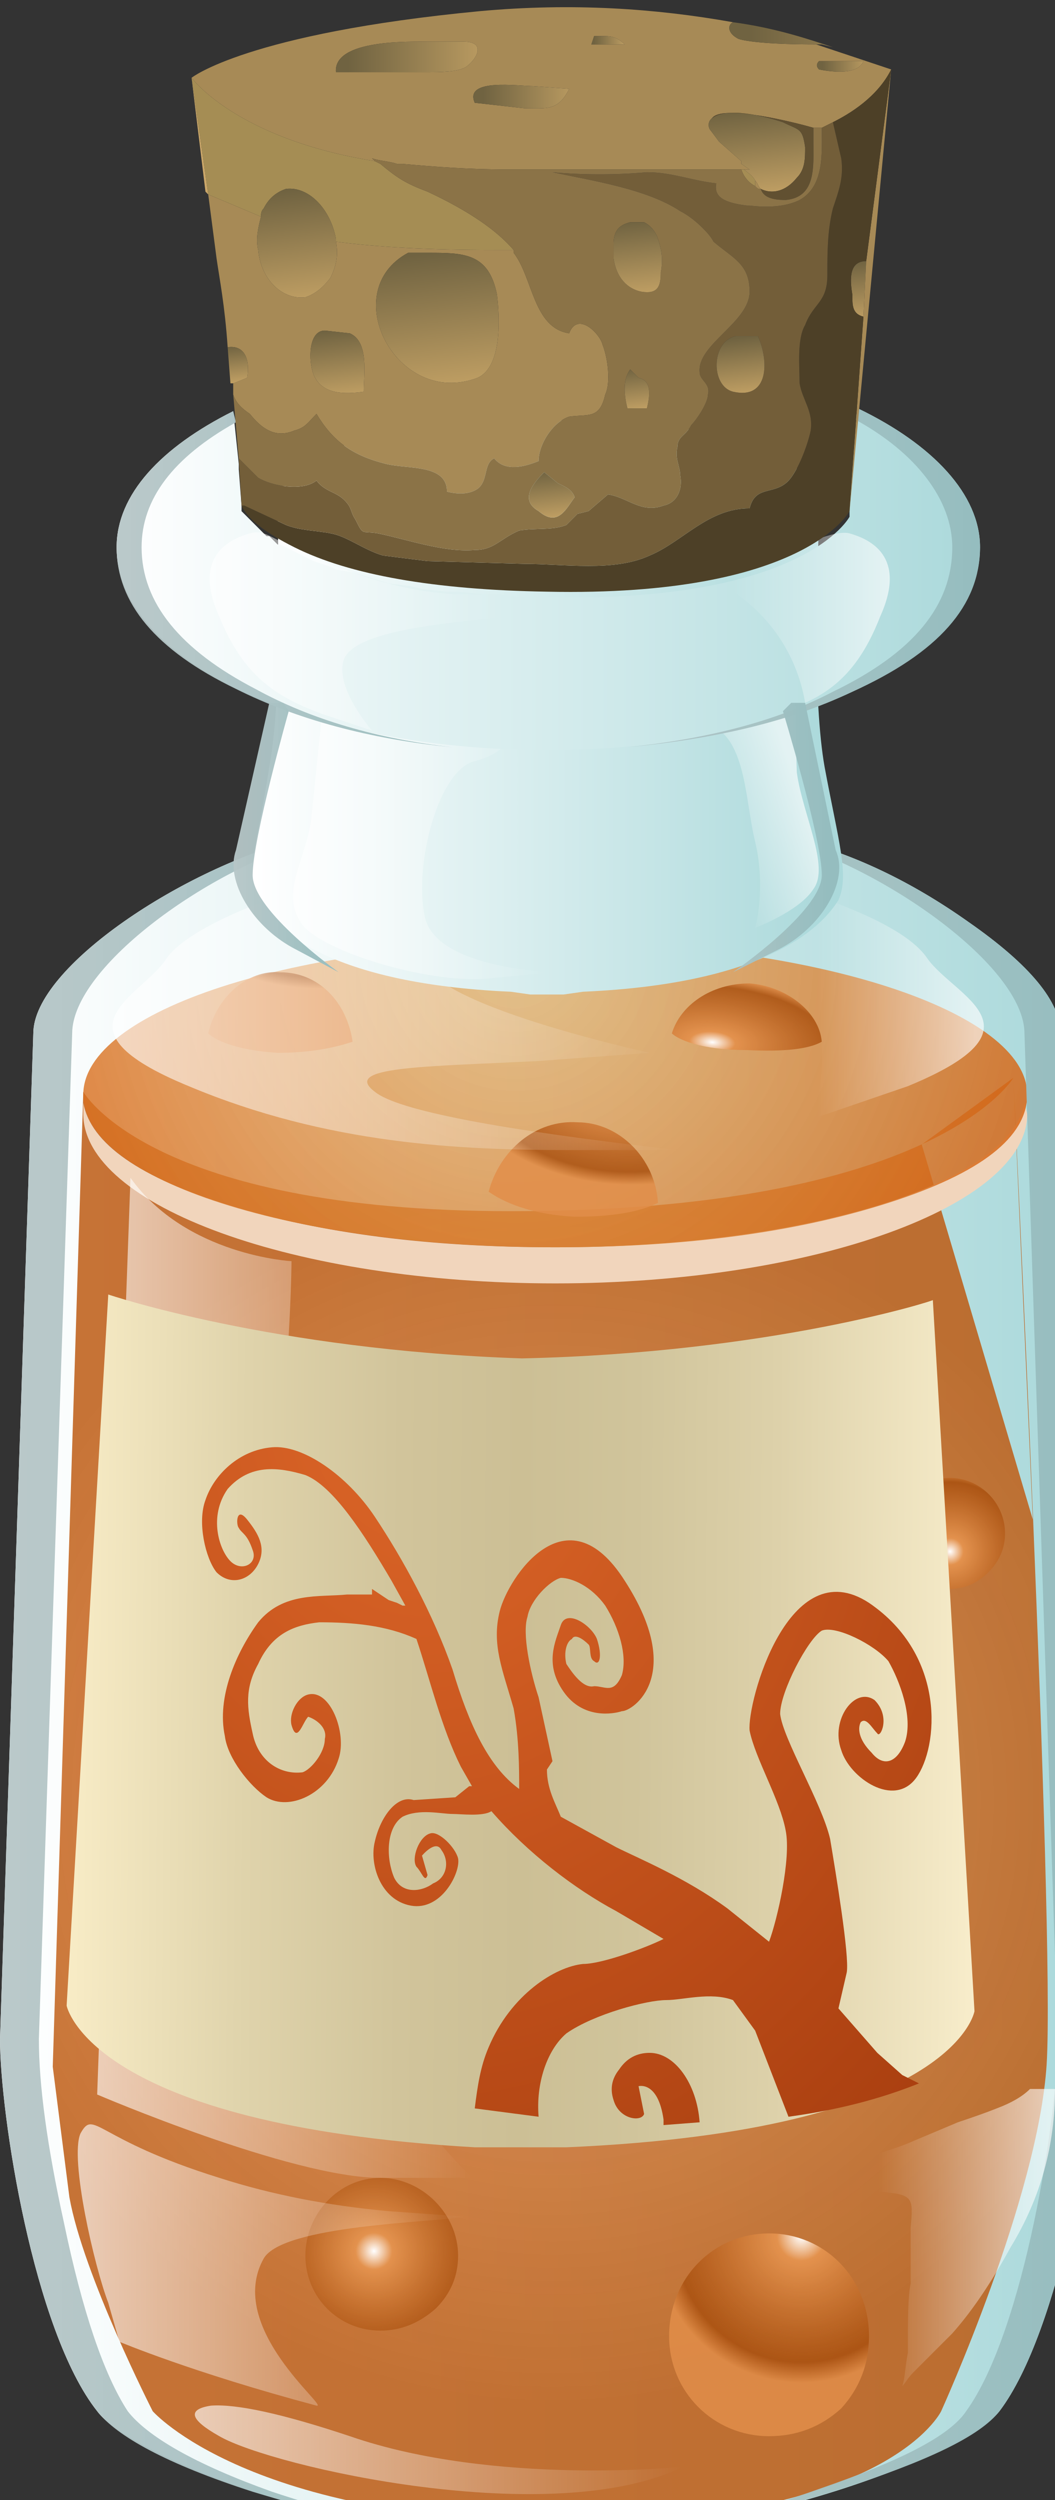 <?xml version="1.0" encoding="utf-8"?>
<!-- Generator: flash2svg, http://dissentgraphics.com/tools/flash2svg -->
<svg xmlns:xlink="http://www.w3.org/1999/xlink" id="essence_of_gandlevery" image-rendering="auto" baseProfile="basic" version="1.1" x="0px" y="0px" width="19" height="45" xmlns="http://www.w3.org/2000/svg" viewBox="0 0 19 45">
  <rect x="0" y="0" width="19" height="45" fill="#333333" stroke="none"/>
  <defs>
    <linearGradient gradientUnits="userSpaceOnUse" color-interpolation="sRGB" x1="-238.499" y1="958.75" x2="-219.299" y2="958.75" id="linearGradient">
      <stop stop-color="#FFF" stop-opacity="1" offset="0"/>
      <stop stop-color="#ABD9DB" stop-opacity="1" offset="1"/>
    </linearGradient>
    <radialGradient gradientUnits="userSpaceOnUse" color-interpolation="sRGB" r="11.047" cx="-228.699" cy="960.9" fx="-228.699" fy="960.9" gradientTransform="matrix(1 0 0 -1 0 1921.8)" id="radialGradient">
      <stop stop-color="#DD6917" stop-opacity="0.667" offset="0"/>
      <stop stop-color="#BD5A12" stop-opacity="0.847" offset="0.988"/>
    </radialGradient>
    <radialGradient gradientUnits="userSpaceOnUse" color-interpolation="sRGB" r="9.794" cx="-230.249" cy="945.45" fx="-230.249" fy="945.45" gradientTransform="matrix(0.871 0.493 0.493 -0.871 -495.849 1882.5)" id="radialGradient1">
      <stop stop-color="#E8AB5B" stop-opacity="0.667" offset="0"/>
      <stop stop-color="#D66616" stop-opacity="0.847" offset="0.988"/>
    </radialGradient>
    <radialGradient gradientUnits="userSpaceOnUse" color-interpolation="sRGB" r="1.995" cx="-231.749" cy="968.6" fx="-231.749" fy="968.6" gradientTransform="matrix(0.497 0.87 0.87 -0.497 -958.799 1651.4)" id="radialGradient2">
      <stop stop-color="#FFF" stop-opacity="1" offset="0"/>
      <stop stop-color="#E3924E" stop-opacity="1" offset="0.165"/>
      <stop stop-color="#A9500F" stop-opacity="0.847" offset="0.859"/>
      <stop stop-color="#E28E49" stop-opacity="0.847" offset="1"/>
    </radialGradient>
    <radialGradient gradientUnits="userSpaceOnUse" color-interpolation="sRGB" r="2.621" cx="-224.749" cy="969.85" fx="-224.749" fy="969.85" gradientTransform="matrix(0.498 0.872 0.872 -0.498 -958.649 1648.45)" id="radialGradient3">
      <stop stop-color="#FFF" stop-opacity="1" offset="0"/>
      <stop stop-color="#E3924E" stop-opacity="1" offset="0.165"/>
      <stop stop-color="#A9500F" stop-opacity="0.847" offset="0.859"/>
      <stop stop-color="#E28E49" stop-opacity="0.847" offset="1"/>
    </radialGradient>
    <radialGradient gradientUnits="userSpaceOnUse" color-interpolation="sRGB" r="1.451" cx="-221.499" cy="955.7" fx="-221.499" fy="955.7" gradientTransform="matrix(0.496 0.872 0.872 -0.496 -944.799 1622.5)" id="radialGradient4">
      <stop stop-color="#FFF" stop-opacity="1" offset="0"/>
      <stop stop-color="#E3924E" stop-opacity="1" offset="0.165"/>
      <stop stop-color="#A9500F" stop-opacity="0.847" offset="0.859"/>
      <stop stop-color="#E28E49" stop-opacity="0.847" offset="1"/>
    </radialGradient>
    <radialGradient gradientUnits="userSpaceOnUse" color-interpolation="sRGB" r="1.414" cx="-233.499" cy="946.05" fx="-233.499" fy="946.05" gradientTransform="matrix(-0.07 1 1.693 0.132 -1851.499 1055)" id="radialGradient5">
      <stop stop-color="#FFF" stop-opacity="1" offset="0"/>
      <stop stop-color="#E3924E" stop-opacity="1" offset="0.165"/>
      <stop stop-color="#A9500F" stop-opacity="0.847" offset="0.859"/>
      <stop stop-color="#E28E49" stop-opacity="0.847" offset="1"/>
    </radialGradient>
    <radialGradient gradientUnits="userSpaceOnUse" color-interpolation="sRGB" r="1.649" cx="-228.149" cy="948.75" fx="-228.149" fy="948.75" gradientTransform="matrix(-0.068 1 1.684 0.135 -1841.449 1048.45)" id="radialGradient6">
      <stop stop-color="#FFF" stop-opacity="1" offset="0"/>
      <stop stop-color="#E3924E" stop-opacity="1" offset="0.165"/>
      <stop stop-color="#A9500F" stop-opacity="0.847" offset="0.859"/>
      <stop stop-color="#E28E49" stop-opacity="0.847" offset="1"/>
    </radialGradient>
    <radialGradient gradientUnits="userSpaceOnUse" color-interpolation="sRGB" r="1.166" cx="-225.099" cy="946.25" fx="-225.099" fy="946.25" gradientTransform="matrix(-0.074 1 2.138 0.149 -2265.149 1030.35)" id="radialGradient7">
      <stop stop-color="#FFF" stop-opacity="1" offset="0"/>
      <stop stop-color="#E3924E" stop-opacity="1" offset="0.165"/>
      <stop stop-color="#A9500F" stop-opacity="0.847" offset="0.859"/>
      <stop stop-color="#E28E49" stop-opacity="0.847" offset="1"/>
    </radialGradient>
    <linearGradient gradientUnits="userSpaceOnUse" color-interpolation="sRGB" x1="-236.874" y1="958.7" x2="-230.124" y2="958.7" id="linearGradient1">
      <stop stop-color="#FFF" stop-opacity="0.639" offset="0"/>
      <stop stop-color="#FFF" stop-opacity="0" offset="1"/>
    </linearGradient>
    <linearGradient gradientUnits="userSpaceOnUse" color-interpolation="sRGB" x1="-238.612" y1="958.75" x2="-228.886" y2="958.75" id="linearGradient2">
      <stop stop-color="#B7C6C7" stop-opacity="0.949" offset="0"/>
      <stop stop-color="#95BDBF" stop-opacity="1" offset="1"/>
    </linearGradient>
    <linearGradient gradientUnits="userSpaceOnUse" color-interpolation="sRGB" x1="-228.724" y1="958.75" x2="-218.874" y2="958.75" id="linearGradient3">
      <stop stop-color="#B7C6C7" stop-opacity="0.949" offset="0"/>
      <stop stop-color="#95BDBF" stop-opacity="1" offset="1"/>
    </linearGradient>
    <linearGradient gradientUnits="userSpaceOnUse" color-interpolation="sRGB" x1="-236.574" y1="946.85" x2="-226.424" y2="946.85" id="linearGradient4">
      <stop stop-color="#FFF" stop-opacity="0.639" offset="0"/>
      <stop stop-color="#FFF" stop-opacity="0" offset="1"/>
    </linearGradient>
    <linearGradient gradientUnits="userSpaceOnUse" color-interpolation="sRGB" x1="-235.074" y1="972.6" x2="-226.324" y2="972.6" id="linearGradient5">
      <stop stop-color="#FFF" stop-opacity="0.639" offset="0"/>
      <stop stop-color="#FFF" stop-opacity="0" offset="1"/>
    </linearGradient>
    <linearGradient gradientUnits="userSpaceOnUse" color-interpolation="sRGB" x1="-221.024" y1="946.55" x2="-223.874" y2="946.55" id="linearGradient6">
      <stop stop-color="#FFF" stop-opacity="0.639" offset="0"/>
      <stop stop-color="#FFF" stop-opacity="0" offset="1"/>
    </linearGradient>
    <linearGradient gradientUnits="userSpaceOnUse" color-interpolation="sRGB" x1="-237.199" y1="969.25" x2="-230.199" y2="969.25" id="linearGradient7">
      <stop stop-color="#FFF" stop-opacity="0.639" offset="0"/>
      <stop stop-color="#FFF" stop-opacity="0" offset="1"/>
    </linearGradient>
    <linearGradient gradientUnits="userSpaceOnUse" color-interpolation="sRGB" x1="-219.724" y1="969.05" x2="-222.774" y2="969.05" id="linearGradient8">
      <stop stop-color="#FFF" stop-opacity="0.639" offset="0"/>
      <stop stop-color="#FFF" stop-opacity="0" offset="1"/>
    </linearGradient>
    <linearGradient gradientUnits="userSpaceOnUse" color-interpolation="sRGB" x1="-234.011" y1="941.25" x2="-223.686" y2="941.25" id="linearGradient9">
      <stop stop-color="#FFF" stop-opacity="1" offset="0"/>
      <stop stop-color="#ABD9DB" stop-opacity="1" offset="1"/>
    </linearGradient>
    <linearGradient gradientUnits="userSpaceOnUse" color-interpolation="sRGB" x1="-233.274" y1="943.75" x2="-228.724" y2="943.75" id="linearGradient10">
      <stop stop-color="#FFF" stop-opacity="0.639" offset="0"/>
      <stop stop-color="#FFF" stop-opacity="0" offset="1"/>
    </linearGradient>
    <linearGradient gradientUnits="userSpaceOnUse" color-interpolation="sRGB" x1="-224.174" y1="942.85" x2="-225.724" y2="943.35" id="linearGradient11">
      <stop stop-color="#FFF" stop-opacity="0.639" offset="0"/>
      <stop stop-color="#FFF" stop-opacity="0" offset="1"/>
    </linearGradient>
    <linearGradient gradientUnits="userSpaceOnUse" color-interpolation="sRGB" x1="-236.511" y1="938.9" x2="-220.987" y2="938.9" id="linearGradient12">
      <stop stop-color="#FFF" stop-opacity="1" offset="0"/>
      <stop stop-color="#ABD9DB" stop-opacity="1" offset="1"/>
    </linearGradient>
    <linearGradient gradientUnits="userSpaceOnUse" color-interpolation="sRGB" x1="-228.736" y1="938.9" x2="-220.962" y2="938.9" id="linearGradient13">
      <stop stop-color="#B7C6C7" stop-opacity="0.949" offset="0"/>
      <stop stop-color="#95BDBF" stop-opacity="1" offset="1"/>
    </linearGradient>
    <linearGradient gradientUnits="userSpaceOnUse" color-interpolation="sRGB" x1="-236.524" y1="938.95" x2="-229.074" y2="938.95" id="linearGradient14">
      <stop stop-color="#B7C6C7" stop-opacity="0.949" offset="0"/>
      <stop stop-color="#95BDBF" stop-opacity="1" offset="1"/>
    </linearGradient>
    <linearGradient gradientUnits="userSpaceOnUse" color-interpolation="sRGB" x1="-234.824" y1="939.85" x2="-229.574" y2="939.85" id="linearGradient15">
      <stop stop-color="#FFF" stop-opacity="0.639" offset="0"/>
      <stop stop-color="#FFF" stop-opacity="0" offset="1"/>
    </linearGradient>
    <linearGradient gradientUnits="userSpaceOnUse" color-interpolation="sRGB" x1="-222.587" y1="939.6" x2="-225.411" y2="939.6" id="linearGradient16">
      <stop stop-color="#FFF" stop-opacity="0.639" offset="0"/>
      <stop stop-color="#FFF" stop-opacity="0" offset="1"/>
    </linearGradient>
    <linearGradient gradientUnits="userSpaceOnUse" color-interpolation="sRGB" x1="15.562" y1="5.787" x2="15.438" y2="4.713" id="linearGradient17">
      <stop stop-color="#C1A064" stop-opacity="1" offset="0"/>
      <stop stop-color="#706341" stop-opacity="1" offset="1"/>
    </linearGradient>
    <linearGradient gradientUnits="userSpaceOnUse" color-interpolation="sRGB" x1="17.475" y1="0.6" x2="13.525" y2="0.6" id="linearGradient18">
      <stop stop-color="#C1A064" stop-opacity="1" offset="0"/>
      <stop stop-color="#706341" stop-opacity="1" offset="1"/>
    </linearGradient>
    <linearGradient gradientUnits="userSpaceOnUse" color-interpolation="sRGB" x1="15.688" y1="1.2" x2="14.812" y2="1.2" id="linearGradient19">
      <stop stop-color="#C1A064" stop-opacity="1" offset="0"/>
      <stop stop-color="#706341" stop-opacity="1" offset="1"/>
    </linearGradient>
    <linearGradient gradientUnits="userSpaceOnUse" color-interpolation="sRGB" x1="15.688" y1="1.2" x2="14.812" y2="1.2" id="linearGradient20">
      <stop stop-color="#C1A064" stop-opacity="1" offset="0"/>
      <stop stop-color="#706341" stop-opacity="1" offset="1"/>
    </linearGradient>
    <linearGradient gradientUnits="userSpaceOnUse" color-interpolation="sRGB" x1="15.688" y1="1.2" x2="14.812" y2="1.2" id="linearGradient21">
      <stop stop-color="#C1A064" stop-opacity="1" offset="0"/>
      <stop stop-color="#706341" stop-opacity="1" offset="1"/>
    </linearGradient>
    <linearGradient gradientUnits="userSpaceOnUse" color-interpolation="sRGB" x1="11.3" y1="0.75" x2="10.7" y2="0.75" id="linearGradient22">
      <stop stop-color="#C1A064" stop-opacity="1" offset="0"/>
      <stop stop-color="#706341" stop-opacity="1" offset="1"/>
    </linearGradient>
    <linearGradient gradientUnits="userSpaceOnUse" color-interpolation="sRGB" x1="11.3" y1="0.75" x2="10.7" y2="0.75" id="linearGradient23">
      <stop stop-color="#C1A064" stop-opacity="1" offset="0"/>
      <stop stop-color="#706341" stop-opacity="1" offset="1"/>
    </linearGradient>
    <linearGradient gradientUnits="userSpaceOnUse" color-interpolation="sRGB" x1="11.3" y1="0.75" x2="10.7" y2="0.75" id="linearGradient24">
      <stop stop-color="#C1A064" stop-opacity="1" offset="0"/>
      <stop stop-color="#706341" stop-opacity="1" offset="1"/>
    </linearGradient>
    <linearGradient gradientUnits="userSpaceOnUse" color-interpolation="sRGB" x1="10.5" y1="1.7" x2="8.7" y2="1.7" id="linearGradient25">
      <stop stop-color="#C1A064" stop-opacity="1" offset="0"/>
      <stop stop-color="#706341" stop-opacity="1" offset="1"/>
    </linearGradient>
    <linearGradient gradientUnits="userSpaceOnUse" color-interpolation="sRGB" x1="10.5" y1="1.7" x2="8.7" y2="1.7" id="linearGradient26">
      <stop stop-color="#C1A064" stop-opacity="1" offset="0"/>
      <stop stop-color="#706341" stop-opacity="1" offset="1"/>
    </linearGradient>
    <linearGradient gradientUnits="userSpaceOnUse" color-interpolation="sRGB" x1="10.5" y1="1.7" x2="8.7" y2="1.7" id="linearGradient27">
      <stop stop-color="#C1A064" stop-opacity="1" offset="0"/>
      <stop stop-color="#706341" stop-opacity="1" offset="1"/>
    </linearGradient>
    <linearGradient gradientUnits="userSpaceOnUse" color-interpolation="sRGB" x1="8.925" y1="1.05" x2="6.275" y2="1.05" id="linearGradient28">
      <stop stop-color="#C1A064" stop-opacity="1" offset="0"/>
      <stop stop-color="#706341" stop-opacity="1" offset="1"/>
    </linearGradient>
    <linearGradient gradientUnits="userSpaceOnUse" color-interpolation="sRGB" x1="8.925" y1="1.05" x2="6.275" y2="1.05" id="linearGradient29">
      <stop stop-color="#C1A064" stop-opacity="1" offset="0"/>
      <stop stop-color="#706341" stop-opacity="1" offset="1"/>
    </linearGradient>
    <linearGradient gradientUnits="userSpaceOnUse" color-interpolation="sRGB" x1="8.925" y1="1.05" x2="6.275" y2="1.05" id="linearGradient30">
      <stop stop-color="#C1A064" stop-opacity="1" offset="0"/>
      <stop stop-color="#706341" stop-opacity="1" offset="1"/>
    </linearGradient>
    <linearGradient gradientUnits="userSpaceOnUse" color-interpolation="sRGB" x1="13.738" y1="3.538" x2="13.562" y2="1.962" id="linearGradient31">
      <stop stop-color="#C1A064" stop-opacity="1" offset="0"/>
      <stop stop-color="#706341" stop-opacity="1" offset="1"/>
    </linearGradient>
    <linearGradient gradientUnits="userSpaceOnUse" color-interpolation="sRGB" x1="13.412" y1="7.112" x2="13.287" y2="6.087" id="linearGradient32">
      <stop stop-color="#C1A064" stop-opacity="1" offset="0"/>
      <stop stop-color="#706341" stop-opacity="1" offset="1"/>
    </linearGradient>
    <linearGradient gradientUnits="userSpaceOnUse" color-interpolation="sRGB" x1="13.412" y1="7.112" x2="13.287" y2="6.087" id="linearGradient33">
      <stop stop-color="#C1A064" stop-opacity="1" offset="0"/>
      <stop stop-color="#706341" stop-opacity="1" offset="1"/>
    </linearGradient>
    <linearGradient gradientUnits="userSpaceOnUse" color-interpolation="sRGB" x1="13.412" y1="7.112" x2="13.287" y2="6.087" id="linearGradient34">
      <stop stop-color="#C1A064" stop-opacity="1" offset="0"/>
      <stop stop-color="#706341" stop-opacity="1" offset="1"/>
    </linearGradient>
    <linearGradient gradientUnits="userSpaceOnUse" color-interpolation="sRGB" x1="11.575" y1="5.325" x2="11.425" y2="3.975" id="linearGradient35">
      <stop stop-color="#C1A064" stop-opacity="1" offset="0"/>
      <stop stop-color="#706341" stop-opacity="1" offset="1"/>
    </linearGradient>
    <linearGradient gradientUnits="userSpaceOnUse" color-interpolation="sRGB" x1="11.575" y1="5.325" x2="11.425" y2="3.975" id="linearGradient36">
      <stop stop-color="#C1A064" stop-opacity="1" offset="0"/>
      <stop stop-color="#706341" stop-opacity="1" offset="1"/>
    </linearGradient>
    <linearGradient gradientUnits="userSpaceOnUse" color-interpolation="sRGB" x1="11.575" y1="5.325" x2="11.425" y2="3.975" id="linearGradient37">
      <stop stop-color="#C1A064" stop-opacity="1" offset="0"/>
      <stop stop-color="#706341" stop-opacity="1" offset="1"/>
    </linearGradient>
    <linearGradient gradientUnits="userSpaceOnUse" color-interpolation="sRGB" x1="11.5" y1="7.388" x2="11.4" y2="6.612" id="linearGradient38">
      <stop stop-color="#C1A064" stop-opacity="1" offset="0"/>
      <stop stop-color="#706341" stop-opacity="1" offset="1"/>
    </linearGradient>
    <linearGradient gradientUnits="userSpaceOnUse" color-interpolation="sRGB" x1="11.5" y1="7.388" x2="11.4" y2="6.612" id="linearGradient39">
      <stop stop-color="#C1A064" stop-opacity="1" offset="0"/>
      <stop stop-color="#706341" stop-opacity="1" offset="1"/>
    </linearGradient>
    <linearGradient gradientUnits="userSpaceOnUse" color-interpolation="sRGB" x1="11.5" y1="7.388" x2="11.4" y2="6.612" id="linearGradient40">
      <stop stop-color="#C1A064" stop-opacity="1" offset="0"/>
      <stop stop-color="#706341" stop-opacity="1" offset="1"/>
    </linearGradient>
    <linearGradient gradientUnits="userSpaceOnUse" color-interpolation="sRGB" x1="10" y1="9.338" x2="9.9" y2="8.463" id="linearGradient41">
      <stop stop-color="#C1A064" stop-opacity="1" offset="0"/>
      <stop stop-color="#706341" stop-opacity="1" offset="1"/>
    </linearGradient>
    <linearGradient gradientUnits="userSpaceOnUse" color-interpolation="sRGB" x1="10" y1="9.338" x2="9.9" y2="8.463" id="linearGradient42">
      <stop stop-color="#C1A064" stop-opacity="1" offset="0"/>
      <stop stop-color="#706341" stop-opacity="1" offset="1"/>
    </linearGradient>
    <linearGradient gradientUnits="userSpaceOnUse" color-interpolation="sRGB" x1="10" y1="9.338" x2="9.9" y2="8.463" id="linearGradient43">
      <stop stop-color="#C1A064" stop-opacity="1" offset="0"/>
      <stop stop-color="#706341" stop-opacity="1" offset="1"/>
    </linearGradient>
    <linearGradient gradientUnits="userSpaceOnUse" color-interpolation="sRGB" x1="8.05" y1="7.037" x2="7.75" y2="4.562" id="linearGradient44">
      <stop stop-color="#C1A064" stop-opacity="1" offset="0"/>
      <stop stop-color="#706341" stop-opacity="1" offset="1"/>
    </linearGradient>
    <linearGradient gradientUnits="userSpaceOnUse" color-interpolation="sRGB" x1="8.05" y1="7.037" x2="7.75" y2="4.562" id="linearGradient45">
      <stop stop-color="#C1A064" stop-opacity="1" offset="0"/>
      <stop stop-color="#706341" stop-opacity="1" offset="1"/>
    </linearGradient>
    <linearGradient gradientUnits="userSpaceOnUse" color-interpolation="sRGB" x1="8.05" y1="7.037" x2="7.75" y2="4.562" id="linearGradient46">
      <stop stop-color="#C1A064" stop-opacity="1" offset="0"/>
      <stop stop-color="#706341" stop-opacity="1" offset="1"/>
    </linearGradient>
    <linearGradient gradientUnits="userSpaceOnUse" color-interpolation="sRGB" x1="6.175" y1="7.162" x2="6.025" y2="5.938" id="linearGradient47">
      <stop stop-color="#C1A064" stop-opacity="1" offset="0"/>
      <stop stop-color="#706341" stop-opacity="1" offset="1"/>
    </linearGradient>
    <linearGradient gradientUnits="userSpaceOnUse" color-interpolation="sRGB" x1="6.175" y1="7.162" x2="6.025" y2="5.938" id="linearGradient48">
      <stop stop-color="#C1A064" stop-opacity="1" offset="0"/>
      <stop stop-color="#706341" stop-opacity="1" offset="1"/>
    </linearGradient>
    <linearGradient gradientUnits="userSpaceOnUse" color-interpolation="sRGB" x1="6.175" y1="7.162" x2="6.025" y2="5.938" id="linearGradient49">
      <stop stop-color="#C1A064" stop-opacity="1" offset="0"/>
      <stop stop-color="#706341" stop-opacity="1" offset="1"/>
    </linearGradient>
    <linearGradient gradientUnits="userSpaceOnUse" color-interpolation="sRGB" x1="5.475" y1="5.475" x2="5.225" y2="3.425" id="linearGradient50">
      <stop stop-color="#C1A064" stop-opacity="1" offset="0"/>
      <stop stop-color="#706341" stop-opacity="1" offset="1"/>
    </linearGradient>
    <linearGradient gradientUnits="userSpaceOnUse" color-interpolation="sRGB" x1="4.337" y1="6.888" x2="4.263" y2="6.212" id="linearGradient51">
      <stop stop-color="#C1A064" stop-opacity="1" offset="0"/>
      <stop stop-color="#706341" stop-opacity="1" offset="1"/>
    </linearGradient>
    <linearGradient gradientUnits="userSpaceOnUse" color-interpolation="sRGB" x1="-237.374" y1="959.45" x2="-221.024" y2="959.55" id="linearGradient52">
      <stop stop-color="#F8ECC6" stop-opacity="1" offset="0"/>
      <stop stop-color="#F7EBC5" stop-opacity="1" offset="0.008"/>
      <stop stop-color="#DFD3AB" stop-opacity="1" offset="0.196"/>
      <stop stop-color="#D1C49B" stop-opacity="1" offset="0.365"/>
      <stop stop-color="#CCBF95" stop-opacity="1" offset="0.498"/>
      <stop stop-color="#D0C49B" stop-opacity="1" offset="0.624"/>
      <stop stop-color="#DDD1AA" stop-opacity="1" offset="0.78"/>
      <stop stop-color="#F2E7C4" stop-opacity="1" offset="0.957"/>
      <stop stop-color="#F8EDCB" stop-opacity="1" offset="1"/>
    </linearGradient>
    <radialGradient gradientUnits="userSpaceOnUse" color-interpolation="sRGB" r="18.763" cx="-230.949" cy="953.05" fx="-230.949" fy="953.05" gradientTransform="matrix(0.431 0.903 0.699 -0.557 -797.849 1692.15)" id="radialGradient8">
      <stop stop-color="#DE6729" stop-opacity="1" offset="0"/>
      <stop stop-color="#A2390C" stop-opacity="1" offset="1"/>
    </radialGradient>
    <radialGradient gradientUnits="userSpaceOnUse" color-interpolation="sRGB" r="18.763" cx="-230.949" cy="953.05" fx="-230.949" fy="953.05" gradientTransform="matrix(0.431 0.903 0.699 -0.557 -797.849 1692.15)" id="radialGradient9">
      <stop stop-color="#DE6729" stop-opacity="1" offset="0"/>
      <stop stop-color="#A2390C" stop-opacity="1" offset="1"/>
    </radialGradient>
    <linearGradient gradientUnits="userSpaceOnUse" color-interpolation="sRGB" x1="-234.399" y1="943.55" x2="-232.499" y2="943.55" id="linearGradient53">
      <stop stop-color="#B7C6C7" stop-opacity="0.949" offset="0"/>
      <stop stop-color="#95BDBF" stop-opacity="1" offset="1"/>
    </linearGradient>
    <linearGradient gradientUnits="userSpaceOnUse" color-interpolation="sRGB" x1="-226.511" y1="943.575" x2="-223.686" y2="943.525" id="linearGradient54">
      <stop stop-color="#B7C6C7" stop-opacity="0.949" offset="0"/>
      <stop stop-color="#95BDBF" stop-opacity="1" offset="1"/>
    </linearGradient>
    <linearGradient gradientUnits="userSpaceOnUse" color-interpolation="sRGB" x1="0.101" y1="30.251" x2="19.301" y2="30.251" id="linearGradient55">
      <stop stop-color="#FFF" stop-opacity="1" offset="0"/>
      <stop stop-color="#ABD9DB" stop-opacity="1" offset="1"/>
    </linearGradient>
    <radialGradient gradientUnits="userSpaceOnUse" color-interpolation="sRGB" r="11.047" cx="9.901" cy="1954.25" fx="9.901" fy="1954.25" gradientTransform="matrix(1 0 0 -1 0.05 1986.65)" id="radialGradient10">
      <stop stop-color="#DD6917" stop-opacity="0.667" offset="0"/>
      <stop stop-color="#BD5A12" stop-opacity="0.847" offset="0.988"/>
    </radialGradient>
    <radialGradient gradientUnits="userSpaceOnUse" color-interpolation="sRGB" r="9.803" cx="-487.657" cy="1900.358" fx="-487.657" fy="1900.358" gradientTransform="matrix(0.87 0.493 0.493 -0.87 -503.349 1910.95)" id="radialGradient11">
      <stop stop-color="#E8AB5B" stop-opacity="0.667" offset="0"/>
      <stop stop-color="#D66616" stop-opacity="0.847" offset="0.988"/>
    </radialGradient>
    <radialGradient gradientUnits="userSpaceOnUse" color-interpolation="sRGB" r="1.998" cx="-952.251" cy="1693.024" fx="-952.251" fy="1693.024" gradientTransform="matrix(0.496 0.868 0.868 -0.496 -990.499 1706.8)" id="radialGradient12">
      <stop stop-color="#FFF" stop-opacity="1" offset="0"/>
      <stop stop-color="#E3924E" stop-opacity="1" offset="0.165"/>
      <stop stop-color="#A9500F" stop-opacity="0.847" offset="0.859"/>
      <stop stop-color="#E28E49" stop-opacity="0.847" offset="1"/>
    </radialGradient>
    <radialGradient gradientUnits="userSpaceOnUse" color-interpolation="sRGB" r="2.632" cx="-945.656" cy="1693.767" fx="-945.656" fy="1693.767" gradientTransform="matrix(0.496 0.869 0.869 -0.496 -988.399 1702.15)" id="radialGradient13">
      <stop stop-color="#FFF" stop-opacity="1" offset="0"/>
      <stop stop-color="#E3924E" stop-opacity="1" offset="0.165"/>
      <stop stop-color="#A9500F" stop-opacity="0.847" offset="0.859"/>
      <stop stop-color="#E28E49" stop-opacity="0.847" offset="1"/>
    </radialGradient>
    <radialGradient gradientUnits="userSpaceOnUse" color-interpolation="sRGB" r="1.455" cx="-928.286" cy="1652.505" fx="-928.286" fy="1652.505" gradientTransform="matrix(0.494 0.869 0.869 -0.494 -960.349 1650.95)" id="radialGradient14">
      <stop stop-color="#FFF" stop-opacity="1" offset="0"/>
      <stop stop-color="#E3924E" stop-opacity="1" offset="0.165"/>
      <stop stop-color="#A9500F" stop-opacity="0.847" offset="0.859"/>
      <stop stop-color="#E28E49" stop-opacity="0.847" offset="1"/>
    </radialGradient>
    <radialGradient gradientUnits="userSpaceOnUse" color-interpolation="sRGB" r="1.417" cx="-1846.922" cy="1074.927" fx="-1846.922" fy="1074.927" gradientTransform="matrix(-0.07 0.998 1.689 0.131 -1939.349 1718.8)" id="radialGradient15">
      <stop stop-color="#FFF" stop-opacity="1" offset="0"/>
      <stop stop-color="#E3924E" stop-opacity="1" offset="0.165"/>
      <stop stop-color="#A9500F" stop-opacity="0.847" offset="0.859"/>
      <stop stop-color="#E28E49" stop-opacity="0.847" offset="1"/>
    </radialGradient>
    <radialGradient gradientUnits="userSpaceOnUse" color-interpolation="sRGB" r="1.653" cx="-1831.47" cy="1070.92" fx="-1831.47" fy="1070.92" gradientTransform="matrix(-0.068 0.998 1.68 0.135 -1912.549 1702.9)" id="radialGradient16">
      <stop stop-color="#FFF" stop-opacity="1" offset="0"/>
      <stop stop-color="#E3924E" stop-opacity="1" offset="0.165"/>
      <stop stop-color="#A9500F" stop-opacity="0.847" offset="0.859"/>
      <stop stop-color="#E28E49" stop-opacity="0.847" offset="1"/>
    </radialGradient>
    <radialGradient gradientUnits="userSpaceOnUse" color-interpolation="sRGB" r="1.169" cx="-2252.221" cy="1050.77" fx="-2252.221" fy="1050.77" gradientTransform="matrix(-0.074 0.997 2.132 0.149 -2394.099 2107.65)" id="radialGradient17">
      <stop stop-color="#FFF" stop-opacity="1" offset="0"/>
      <stop stop-color="#E3924E" stop-opacity="1" offset="0.165"/>
      <stop stop-color="#A9500F" stop-opacity="0.847" offset="0.859"/>
      <stop stop-color="#E28E49" stop-opacity="0.847" offset="1"/>
    </radialGradient>
    <linearGradient gradientUnits="userSpaceOnUse" color-interpolation="sRGB" x1="1.726" y1="30.201" x2="8.476" y2="30.201" id="linearGradient56">
      <stop stop-color="#FFF" stop-opacity="0.639" offset="0"/>
      <stop stop-color="#FFF" stop-opacity="0" offset="1"/>
    </linearGradient>
    <linearGradient gradientUnits="userSpaceOnUse" color-interpolation="sRGB" x1="-0.012" y1="30.251" x2="9.714" y2="30.251" id="linearGradient57">
      <stop stop-color="#B7C6C7" stop-opacity="0.949" offset="0"/>
      <stop stop-color="#95BDBF" stop-opacity="1" offset="1"/>
    </linearGradient>
    <linearGradient gradientUnits="userSpaceOnUse" color-interpolation="sRGB" x1="9.876" y1="30.251" x2="19.726" y2="30.251" id="linearGradient58">
      <stop stop-color="#B7C6C7" stop-opacity="0.949" offset="0"/>
      <stop stop-color="#95BDBF" stop-opacity="1" offset="1"/>
    </linearGradient>
    <linearGradient gradientUnits="userSpaceOnUse" color-interpolation="sRGB" x1="2.026" y1="18.351" x2="12.176" y2="18.351" id="linearGradient59">
      <stop stop-color="#FFF" stop-opacity="0.639" offset="0"/>
      <stop stop-color="#FFF" stop-opacity="0" offset="1"/>
    </linearGradient>
    <linearGradient gradientUnits="userSpaceOnUse" color-interpolation="sRGB" x1="3.526" y1="44.101" x2="12.276" y2="44.101" id="linearGradient60">
      <stop stop-color="#FFF" stop-opacity="0.639" offset="0"/>
      <stop stop-color="#FFF" stop-opacity="0" offset="1"/>
    </linearGradient>
    <linearGradient gradientUnits="userSpaceOnUse" color-interpolation="sRGB" x1="17.576" y1="18.051" x2="14.726" y2="18.051" id="linearGradient61">
      <stop stop-color="#FFF" stop-opacity="0.639" offset="0"/>
      <stop stop-color="#FFF" stop-opacity="0" offset="1"/>
    </linearGradient>
    <linearGradient gradientUnits="userSpaceOnUse" color-interpolation="sRGB" x1="1.401" y1="40.751" x2="8.401" y2="40.751" id="linearGradient62">
      <stop stop-color="#FFF" stop-opacity="0.639" offset="0"/>
      <stop stop-color="#FFF" stop-opacity="0" offset="1"/>
    </linearGradient>
    <linearGradient gradientUnits="userSpaceOnUse" color-interpolation="sRGB" x1="18.876" y1="40.551" x2="15.826" y2="40.551" id="linearGradient63">
      <stop stop-color="#FFF" stop-opacity="0.639" offset="0"/>
      <stop stop-color="#FFF" stop-opacity="0" offset="1"/>
    </linearGradient>
    <linearGradient gradientUnits="userSpaceOnUse" color-interpolation="sRGB" x1="4.589" y1="12.751" x2="14.914" y2="12.751" id="linearGradient64">
      <stop stop-color="#FFF" stop-opacity="1" offset="0"/>
      <stop stop-color="#ABD9DB" stop-opacity="1" offset="1"/>
    </linearGradient>
    <linearGradient gradientUnits="userSpaceOnUse" color-interpolation="sRGB" x1="5.326" y1="15.251" x2="9.876" y2="15.251" id="linearGradient65">
      <stop stop-color="#FFF" stop-opacity="0.639" offset="0"/>
      <stop stop-color="#FFF" stop-opacity="0" offset="1"/>
    </linearGradient>
    <linearGradient gradientUnits="userSpaceOnUse" color-interpolation="sRGB" x1="14.426" y1="14.351" x2="12.876" y2="14.851" id="linearGradient66">
      <stop stop-color="#FFF" stop-opacity="0.639" offset="0"/>
      <stop stop-color="#FFF" stop-opacity="0" offset="1"/>
    </linearGradient>
    <linearGradient gradientUnits="userSpaceOnUse" color-interpolation="sRGB" x1="2.089" y1="10.401" x2="17.613" y2="10.401" id="linearGradient67">
      <stop stop-color="#FFF" stop-opacity="1" offset="0"/>
      <stop stop-color="#ABD9DB" stop-opacity="1" offset="1"/>
    </linearGradient>
    <linearGradient gradientUnits="userSpaceOnUse" color-interpolation="sRGB" x1="9.864" y1="10.401" x2="17.638" y2="10.401" id="linearGradient68">
      <stop stop-color="#B7C6C7" stop-opacity="0.949" offset="0"/>
      <stop stop-color="#95BDBF" stop-opacity="1" offset="1"/>
    </linearGradient>
    <linearGradient gradientUnits="userSpaceOnUse" color-interpolation="sRGB" x1="2.076" y1="10.451" x2="9.526" y2="10.451" id="linearGradient69">
      <stop stop-color="#B7C6C7" stop-opacity="0.949" offset="0"/>
      <stop stop-color="#95BDBF" stop-opacity="1" offset="1"/>
    </linearGradient>
    <linearGradient gradientUnits="userSpaceOnUse" color-interpolation="sRGB" x1="3.776" y1="11.351" x2="9.026" y2="11.351" id="linearGradient70">
      <stop stop-color="#FFF" stop-opacity="0.639" offset="0"/>
      <stop stop-color="#FFF" stop-opacity="0" offset="1"/>
    </linearGradient>
    <linearGradient gradientUnits="userSpaceOnUse" color-interpolation="sRGB" x1="16.013" y1="11.101" x2="13.189" y2="11.101" id="linearGradient71">
      <stop stop-color="#FFF" stop-opacity="0.639" offset="0"/>
      <stop stop-color="#FFF" stop-opacity="0" offset="1"/>
    </linearGradient>
    <linearGradient gradientUnits="userSpaceOnUse" color-interpolation="sRGB" x1="15.563" y1="5.788" x2="15.438" y2="4.713" id="linearGradient72">
      <stop stop-color="#C1A064" stop-opacity="1" offset="0"/>
      <stop stop-color="#706341" stop-opacity="1" offset="1"/>
    </linearGradient>
    <linearGradient gradientUnits="userSpaceOnUse" color-interpolation="sRGB" x1="17.475" y1="0.6" x2="13.525" y2="0.6" id="linearGradient73">
      <stop stop-color="#C1A064" stop-opacity="1" offset="0"/>
      <stop stop-color="#706341" stop-opacity="1" offset="1"/>
    </linearGradient>
    <linearGradient gradientUnits="userSpaceOnUse" color-interpolation="sRGB" x1="15.688" y1="1.2" x2="14.813" y2="1.2" id="linearGradient74">
      <stop stop-color="#C1A064" stop-opacity="1" offset="0"/>
      <stop stop-color="#706341" stop-opacity="1" offset="1"/>
    </linearGradient>
    <linearGradient gradientUnits="userSpaceOnUse" color-interpolation="sRGB" x1="11.3" y1="0.75" x2="10.7" y2="0.75" id="linearGradient75">
      <stop stop-color="#C1A064" stop-opacity="1" offset="0"/>
      <stop stop-color="#706341" stop-opacity="1" offset="1"/>
    </linearGradient>
    <linearGradient gradientUnits="userSpaceOnUse" color-interpolation="sRGB" x1="10.5" y1="1.7" x2="8.7" y2="1.7" id="linearGradient76">
      <stop stop-color="#C1A064" stop-opacity="1" offset="0"/>
      <stop stop-color="#706341" stop-opacity="1" offset="1"/>
    </linearGradient>
    <linearGradient gradientUnits="userSpaceOnUse" color-interpolation="sRGB" x1="8.925" y1="1.05" x2="6.275" y2="1.05" id="linearGradient77">
      <stop stop-color="#C1A064" stop-opacity="1" offset="0"/>
      <stop stop-color="#706341" stop-opacity="1" offset="1"/>
    </linearGradient>
    <linearGradient gradientUnits="userSpaceOnUse" color-interpolation="sRGB" x1="13.738" y1="3.538" x2="13.563" y2="1.963" id="linearGradient78">
      <stop stop-color="#C1A064" stop-opacity="1" offset="0"/>
      <stop stop-color="#706341" stop-opacity="1" offset="1"/>
    </linearGradient>
    <linearGradient gradientUnits="userSpaceOnUse" color-interpolation="sRGB" x1="13.413" y1="7.113" x2="13.288" y2="6.087" id="linearGradient79">
      <stop stop-color="#C1A064" stop-opacity="1" offset="0"/>
      <stop stop-color="#706341" stop-opacity="1" offset="1"/>
    </linearGradient>
    <linearGradient gradientUnits="userSpaceOnUse" color-interpolation="sRGB" x1="11.575" y1="5.325" x2="11.425" y2="3.975" id="linearGradient80">
      <stop stop-color="#C1A064" stop-opacity="1" offset="0"/>
      <stop stop-color="#706341" stop-opacity="1" offset="1"/>
    </linearGradient>
    <linearGradient gradientUnits="userSpaceOnUse" color-interpolation="sRGB" x1="11.5" y1="7.388" x2="11.4" y2="6.613" id="linearGradient81">
      <stop stop-color="#C1A064" stop-opacity="1" offset="0"/>
      <stop stop-color="#706341" stop-opacity="1" offset="1"/>
    </linearGradient>
    <linearGradient gradientUnits="userSpaceOnUse" color-interpolation="sRGB" x1="10" y1="9.338" x2="9.9" y2="8.463" id="linearGradient82">
      <stop stop-color="#C1A064" stop-opacity="1" offset="0"/>
      <stop stop-color="#706341" stop-opacity="1" offset="1"/>
    </linearGradient>
    <linearGradient gradientUnits="userSpaceOnUse" color-interpolation="sRGB" x1="8.05" y1="7.038" x2="7.75" y2="4.563" id="linearGradient83">
      <stop stop-color="#C1A064" stop-opacity="1" offset="0"/>
      <stop stop-color="#706341" stop-opacity="1" offset="1"/>
    </linearGradient>
    <linearGradient gradientUnits="userSpaceOnUse" color-interpolation="sRGB" x1="6.175" y1="7.163" x2="6.025" y2="5.938" id="linearGradient84">
      <stop stop-color="#C1A064" stop-opacity="1" offset="0"/>
      <stop stop-color="#706341" stop-opacity="1" offset="1"/>
    </linearGradient>
    <linearGradient gradientUnits="userSpaceOnUse" color-interpolation="sRGB" x1="5.475" y1="5.475" x2="5.225" y2="3.425" id="linearGradient85">
      <stop stop-color="#C1A064" stop-opacity="1" offset="0"/>
      <stop stop-color="#706341" stop-opacity="1" offset="1"/>
    </linearGradient>
    <linearGradient gradientUnits="userSpaceOnUse" color-interpolation="sRGB" x1="4.337" y1="6.888" x2="4.263" y2="6.212" id="linearGradient86">
      <stop stop-color="#C1A064" stop-opacity="1" offset="0"/>
      <stop stop-color="#706341" stop-opacity="1" offset="1"/>
    </linearGradient>
    <linearGradient gradientUnits="userSpaceOnUse" color-interpolation="sRGB" x1="1.226" y1="30.951" x2="17.576" y2="31.051" id="linearGradient87">
      <stop stop-color="#F8ECC6" stop-opacity="1" offset="0"/>
      <stop stop-color="#F7EBC5" stop-opacity="1" offset="0.008"/>
      <stop stop-color="#DFD3AB" stop-opacity="1" offset="0.196"/>
      <stop stop-color="#D1C49B" stop-opacity="1" offset="0.365"/>
      <stop stop-color="#CCBF95" stop-opacity="1" offset="0.498"/>
      <stop stop-color="#D0C49B" stop-opacity="1" offset="0.624"/>
      <stop stop-color="#DDD1AA" stop-opacity="1" offset="0.78"/>
      <stop stop-color="#F2E7C4" stop-opacity="1" offset="0.957"/>
      <stop stop-color="#F8EDCB" stop-opacity="1" offset="1"/>
    </linearGradient>
    <radialGradient gradientUnits="userSpaceOnUse" color-interpolation="sRGB" r="18.773" cx="-790.264" cy="1717.227" fx="-790.264" fy="1717.227" gradientTransform="matrix(0.431 0.903 0.699 -0.556 -852.099 1693.35)" id="radialGradient18">
      <stop stop-color="#DE6729" stop-opacity="1" offset="0"/>
      <stop stop-color="#A2390C" stop-opacity="1" offset="1"/>
    </radialGradient>
    <radialGradient gradientUnits="userSpaceOnUse" color-interpolation="sRGB" r="18.773" cx="-790.264" cy="1717.227" fx="-790.264" fy="1717.227" gradientTransform="matrix(0.431 0.903 0.699 -0.556 -852.099 1693.35)" id="radialGradient19">
      <stop stop-color="#DE6729" stop-opacity="1" offset="0"/>
      <stop stop-color="#A2390C" stop-opacity="1" offset="1"/>
    </radialGradient>
    <linearGradient gradientUnits="userSpaceOnUse" color-interpolation="sRGB" x1="4.201" y1="15.051" x2="6.101" y2="15.051" id="linearGradient88">
      <stop stop-color="#B7C6C7" stop-opacity="0.949" offset="0"/>
      <stop stop-color="#95BDBF" stop-opacity="1" offset="1"/>
    </linearGradient>
    <linearGradient gradientUnits="userSpaceOnUse" color-interpolation="sRGB" x1="12.089" y1="15.076" x2="14.914" y2="15.026" id="linearGradient89">
      <stop stop-color="#B7C6C7" stop-opacity="0.949" offset="0"/>
      <stop stop-color="#95BDBF" stop-opacity="1" offset="1"/>
    </linearGradient>
  </defs>
  <g id="iconic1" overflow="visible">
    <g id="iconic_0">
      <g id="element">
        <g id="drawingObject">
          <path id="path" fill="url(#linearGradient55)" d="M19.75,36.701 L19.1,18.601 Q19.1,17.751 17.45,16.601 15.9,15.501 14.3,15.101 C12.8,14.701 13,14.801 9.85,14.851 6.7,14.801 6.9,14.701 5.4,15.101 3.35,15.601 0.6,17.401 0.6,18.601 L0,36.701 C0,38.051 0.6,41.951 1.75,43.401 2.3,44.151 5.95,45.701 9.7,45.701 13.55,45.701 17.4,44.151 18,43.401 19.1,41.951 19.75,38.051 19.75,36.701z"/>
        </g>
        <g id="group1">
          <g id="drawingObject1">
            <path id="path1" fill="url(#radialGradient10)" d="M16.6,20.601 L18.25,19.401 C18.25,19.401 16.85,21.801 9.2,21.801 2.7,21.801 1.5,19.651 1.5,19.651 L0.95,37.201 1.25,39.551 C1.5,40.951 2.75,43.401 2.75,43.401 2.75,43.401 4.5,45.401 10.25,45.401 16,45.401 16.95,43.401 16.95,43.401 L15.75,44.401 L16.95,43.401 C16.95,43.401 18.7,39.551 18.85,37.151 19,34.701 18.25,19.401 18.25,19.401 L18.6,27.351"/>
          </g>
          <g id="drawingObject2">
            <path id="path2" fill="#F1D5BC" d="M10,23.101 C14.65,23.101 18.5,21.701 18.5,20.051 L18.45,19.851 C18.2,21.301 14.5,22.451 10,22.451 Q6.6,22.451 4.15,21.701 1.7,20.951 1.5,19.851 L1.5,20.051 C1.5,21.701 5.3,23.101 10,23.101z"/>
          </g>
          <g id="drawingObject3">
            <path id="path3" fill="url(#radialGradient11)" d="M18.5,19.701 C18.5,18.201 14.65,16.951 10,16.951 5.3,16.951 1.5,18.201 1.5,19.701 1.5,21.251 5.3,22.451 10,22.451 Q13.5,22.451 16,21.651 18.5,20.851 18.5,19.701z"/>
          </g>
          <g id="drawingObject4">
            <path id="path4" fill="url(#radialGradient12)" d="M8.25,40.601 C8.25,39.851 7.6,39.201 6.85,39.201 6.1,39.201 5.5,39.851 5.5,40.601 5.5,41.351 6.1,41.951 6.85,41.951 Q7.4,41.951 7.85,41.551 8.25,41.151 8.25,40.601z"/>
          </g>
          <g id="drawingObject5">
            <path id="path5" fill="url(#radialGradient13)" d="M15.65,42.051 C15.65,41.001 14.85,40.201 13.85,40.201 12.85,40.201 12.05,41.001 12.05,42.051 12.05,43.051 12.85,43.851 13.85,43.851 Q14.6,43.851 15.15,43.351 15.65,42.801 15.65,42.051z"/>
          </g>
          <g id="drawingObject6">
            <path id="path6" fill="url(#radialGradient14)" d="M18.1,27.601 C18.1,27.051 17.65,26.601 17.1,26.601 16.55,26.601 16.1,27.051 16.1,27.601 16.1,28.151 16.55,28.601 17.1,28.601 Q17.5,28.601 17.8,28.301 18.1,28.001 18.1,27.601z"/>
          </g>
          <g id="drawingObject7">
            <path id="path7" fill="url(#radialGradient15)" d="M3.75,18.601 C3.85,18.701 4.2,18.901 5,18.951 Q5.75,18.951 6.35,18.751 C6.25,18.051 5.75,17.501 5.05,17.501 4.45,17.451 3.9,17.951 3.75,18.601z"/>
          </g>
          <g id="drawingObject8">
            <path id="path8" fill="url(#radialGradient16)" d="M8.8,21.451 C8.95,21.551 9.4,21.851 10.35,21.901 Q11.35,21.901 11.85,21.651 C11.8,20.851 11.15,20.201 10.4,20.201 9.65,20.151 9,20.701 8.8,21.451z"/>
          </g>
          <g id="drawingObject9">
            <path id="path9" fill="url(#radialGradient17)" d="M12.1,18.601 C12.2,18.701 12.6,18.901 13.45,18.901 Q14.45,18.951 14.8,18.751 C14.75,18.201 14.15,17.751 13.5,17.701 12.8,17.701 12.25,18.101 12.1,18.601z"/>
          </g>
        </g>
        <g id="drawingObject10">
          <path id="path10" fill="url(#linearGradient56)" d="M5.25,22.701 C5.25,22.701 3.35,22.601 2.35,21.201 L1.75,37.701 C1.75,37.701 5.25,39.201 6.85,39.201 L8.5,39.201 C8.5,39.201 4.05,34.901 4.65,29.951 5.25,24.951 5.25,22.701 5.25,22.701z"/>
        </g>
        <g id="drawingObject11">
          <path id="path11" fill="url(#linearGradient57)" d="M5.4,15.101 C3.35,15.601 0.6,17.401 0.6,18.601 L0,36.701 C0,38.051 0.6,41.951 1.75,43.401 2.1,43.851 3,44.351 4.55,44.851 5.7,45.201 6.8,45.451 7.95,45.601 6.95,45.451 5.95,45.201 4.9,44.851 3.5,44.351 2.65,43.851 2.3,43.401 Q1.65,42.401 1.15,40.001 0.7,37.951 0.7,36.701 L1.3,18.601 C1.3,17.401 3.8,15.601 5.7,15.101 6.25,14.951 6.75,14.901 7.2,14.851 6.65,14.851 6.05,14.951 5.4,15.101z"/>
        </g>
        <g id="drawingObject12">
          <path id="path12" fill="url(#linearGradient58)" d="M19.75,36.701 L19.1,18.601 Q19.1,17.751 17.45,16.601 15.9,15.501 14.3,15.101 C13.65,14.951 13.1,14.851 12.6,14.851 13.05,14.901 13.5,14.951 14,15.101 15.9,15.601 18.45,17.401 18.45,18.601 L19.05,36.701 C19.05,38.051 18.45,41.951 17.4,43.401 17.1,43.851 16.2,44.301 14.75,44.801 13.5,45.251 12.3,45.501 11.05,45.651 12.4,45.501 13.75,45.251 15.15,44.801 16.7,44.301 17.65,43.851 18,43.401 19.1,41.951 19.75,38.051 19.75,36.701z"/>
        </g>
        <g id="drawingObject13">
          <path id="path13" fill="url(#linearGradient59)" d="M10.25,20.701 L12.2,20.701 Q7.35,20.151 6.75,19.651 C6.15,19.201 7.6,19.201 9.65,19.101 L11.7,18.951 C11.7,18.951 7.1,17.951 7.7,17.101 8.3,16.301 5.55,15.951 5.55,15.951 L4.45,16.351 L5.55,15.951 C5.55,15.951 3.5,16.551 3,17.251 2.55,17.951 0.85,18.501 3.4,19.551 5.9,20.601 8.3,20.701 10.25,20.701z"/>
        </g>
        <g id="drawingObject14">
          <path id="path14" fill="url(#linearGradient60)" d="M12.3,44.401 C12.3,44.401 8.9,44.751 6.3,43.851 Q4.5,43.251 3.8,43.301 3.15,43.401 3.95,43.851 C4.9,44.401 9.95,45.551 12.3,44.401z"/>
        </g>
        <g id="drawingObject15">
          <path id="path15" fill="url(#linearGradient61)" d="M16.35,19.551 C18.9,18.501 17.2,17.951 16.7,17.251 Q16.4,16.801 15.3,16.351 14.7,16.101 14.2,15.951 L13.2,16.151 C14.55,16.951 15.15,18.751 14.6,20.151 L16.35,19.551z"/>
        </g>
        <g id="drawingObject16">
          <path id="path16" fill="url(#linearGradient62)" d="M4.75,40.651 C5.1,40.051 7.8,40.001 8.4,39.901 L7,39.801 Q5.35,39.651 3.95,39.201 C1.7,38.501 1.7,37.951 1.45,38.401 1.25,38.851 1.7,40.801 1.95,41.451 L2.15,42.151 C2.15,42.151 3.45,42.701 5.7,43.301 5.95,43.351 4.05,41.901 4.75,40.651z"/>
        </g>
        <g id="drawingObject17">
          <path id="path17" fill="url(#linearGradient63)" d="M16.3,38.601 C15.65,38.851 14.8,39.001 14.2,39.401 14.75,39.501 15.3,39.351 15.85,39.451 16.45,39.501 16.45,39.551 16.4,40.101 L16.4,41.101 C16.35,41.351 16.35,41.751 16.35,42.351 16.3,42.601 16.3,42.801 16.25,42.951 16.3,42.901 16.35,42.801 16.45,42.701 16.9,42.251 17.1,42.051 17.15,42.001 17.55,41.551 17.9,41.001 18.2,40.451 18.75,39.551 19,38.601 19,37.601 L18.55,37.601 Q18.35,37.801 17.95,37.951 17.7,38.051 17.25,38.201 L16.3,38.601z"/>
        </g>
        <g id="drawingObject18">
          <path id="path18" fill="url(#linearGradient64)" d="M9.45,7.551 C6.85,7.551 5,8.251 5,9.051 5,9.851 5.1,12.451 4.85,13.801 4.65,15.151 4.4,15.751 4.65,16.201 4.85,16.601 5.75,17.701 9.2,17.851 L9.55,17.901 10.15,17.901 10.5,17.851 C13.95,17.701 14.85,16.601 15.1,16.201 15.3,15.751 15.1,15.151 14.85,13.801 Q14.7,12.951 14.7,11.201 14.75,9.451 14.75,9.051 C14.75,8.251 12.85,7.551 10.25,7.551 L9.85,7.601 9.45,7.551z"/>
        </g>
        <g id="drawingObject19">
          <path id="path19" fill="url(#linearGradient65)" d="M9.35,13.101 L5.8,12.851 5.6,14.801 C5.45,15.601 5.05,16.101 5.45,16.651 5.85,17.151 7.85,17.751 8.9,17.601 L10,17.501 C10,17.501 7.85,17.451 7.65,16.501 7.45,15.551 7.9,13.851 8.55,13.701 9.15,13.551 9.35,13.101 9.35,13.101z"/>
        </g>
        <g id="drawingObject20">
          <path id="path20" fill="url(#linearGradient66)" d="M14.3,12.351 L12.55,13.001 C13.45,13.051 13.4,14.351 13.6,15.151 13.8,16.001 13.6,16.701 13.6,16.701 13.6,16.701 14.4,16.401 14.65,16.001 14.95,15.601 14.45,14.651 14.35,13.901 L14.3,12.351z"/>
        </g>
        <g id="drawingObject21">
          <path id="path21" fill="url(#linearGradient67)" d="M4.3,8.351 L4.2,7.401 C2.9,8.051 2.1,8.901 2.1,9.851 2.1,11.901 5.55,13.501 9.85,13.501 14.15,13.501 17.65,11.901 17.65,9.851 17.65,8.901 16.8,8.001 15.45,7.351 L15.3,8.901 15.3,9.301 L14.3,10.051 L15.3,9.301 C15.3,9.301 14.5,10.851 9.85,10.751 9.55,10.751 9.3,10.751 9,10.701 L8.8,10.701 8.25,10.651 8.05,10.651 7.6,10.601 7.4,10.551 7,10.501 6.35,10.301 6.05,10.251 5.95,10.201 5.65,10.101 5.05,9.801 5,9.801 4.85,9.651 4.8,9.651 4.35,9.201 4.35,9.101 4.3,8.451 4.3,8.351z"/>
        </g>
        <g id="drawingObject22">
          <path id="path22" fill="url(#linearGradient68)" d="M17.65,9.851 C17.65,8.901 16.8,8.001 15.45,7.351 L15.4,7.551 C16.5,8.151 17.15,9.001 17.15,9.851 17.15,10.901 16.45,11.751 15,12.451 13.95,13.001 12.7,13.301 11.3,13.451 12.85,13.301 14.2,13.001 15.35,12.451 16.9,11.751 17.65,10.901 17.65,9.851z"/>
        </g>
        <g id="drawingObject23">
          <path id="path23" fill="url(#linearGradient69)" d="M4.2,7.401 C2.9,8.051 2.1,8.901 2.1,9.851 2.1,10.851 2.8,11.701 4.25,12.401 5.35,12.951 6.65,13.301 8.15,13.451 6.8,13.301 5.6,12.951 4.6,12.401 3.25,11.701 2.55,10.851 2.55,9.851 Q2.55,8.551 4.25,7.601 L4.2,7.401z"/>
        </g>
        <g id="drawingObject24">
          <path id="path24" fill="url(#linearGradient70)" d="M9.05,11.101 L9,10.701 8.25,10.701 Q7.3,10.651 6.35,10.301 C4.9,9.801 4.85,9.501 4.5,9.601 4.15,9.701 3.45,10.001 3.95,11.101 4.4,12.201 5,12.551 5.8,12.851 L6.7,13.151 C6.7,13.151 6,12.351 6.2,11.851 6.45,11.301 8.35,11.201 9.05,11.101z"/>
        </g>
        <g id="drawingObject25">
          <path id="path25" fill="url(#linearGradient71)" d="M15.85,11.101 C16.35,10.001 15.65,9.701 15.3,9.601 Q14.95,9.501 13.45,10.301 L12.95,10.501 C13.8,10.951 14.35,11.751 14.5,12.651 15.05,12.401 15.5,12.001 15.85,11.101z"/>
        </g>
        <g id="group2">
          <path id="path26" fill="url(#linearGradient72)" d="M15.55,5.7 L15.6,4.7 C15.3,4.7 15.3,5 15.35,5.3 15.35,5.5 15.35,5.65 15.55,5.7z"/>
          <path id="path27" fill="#A78A56" d="M15.6,4.7 L15.55,5.7 15.3,9.2 16.05,1.25 15.6,4.7z M13.3,0.7 C13.1,0.6 13.1,0.45 13.2,0.4 11.8,0.15 10.3,0.05 8.65,0.2 4.45,0.6 3.45,1.4 3.45,1.4 3.45,1.4 4.25,2.5 6.75,2.9 L6.7,2.85 C6.85,2.9 7,2.9 7.15,2.95 L7.25,2.95 C7.8,3 8.45,3.05 9.1,3.05 L13.35,3.05 13.4,3.05 13.5,3.05 13.35,2.95 13.35,2.9 12.95,2.55 12.8,2.35 C12.75,2.3 12.75,2.2 12.8,2.15 L12.85,2.1 C13.1,1.9 14.3,2.2 14.65,2.3 L14.8,2.3 15,2.2 C15.3,2.05 15.8,1.75 16.05,1.25 L14.7,0.8 C13.9,0.8 13.45,0.75 13.3,0.7z M14.75,1.1 L15.55,1.1 C15.45,1.35 15,1.3 14.75,1.25 14.7,1.2 14.7,1.15 14.75,1.1z M10.9,0.65 C11.05,0.65 11.15,0.7 11.25,0.8 L10.65,0.8 10.7,0.65 10.9,0.65z M8.55,1.85 C8.35,1.4 9.35,1.55 9.6,1.55 L10.25,1.6 C10.05,2 9.85,1.95 9.45,1.95 L8.55,1.85z M8.35,0.75 C8.75,0.75 8.6,1.05 8.4,1.2 8.25,1.3 7.9,1.3 7.7,1.3 L6.05,1.3 C6,0.7 7.4,0.75 7.75,0.75 L8.35,0.75z M10.85,6.2 C10.8,6 10.4,5.6 10.25,6 9.6,5.9 9.6,5 9.25,4.55 L9.25,4.5 C9.1,4.5 9,4.5 8.9,4.5 7.75,4.5 6.8,4.45 6.05,4.35 6.1,4.6 6.05,4.8 5.95,5 5.8,5.2 5.65,5.3 5.5,5.35 5.1,5.4 4.7,5.05 4.65,4.5 4.6,4.3 4.65,4.1 4.7,3.9 L3.75,3.5 3.9,4.65 C3.95,5 4.05,5.5 4.1,6.25 4.45,6.2 4.5,6.55 4.45,6.8 L4.2,6.9 C4.2,6.95 4.2,7.05 4.2,7.1 4.25,7.25 4.35,7.35 4.5,7.45 4.7,7.7 4.95,7.9 5.3,7.75 5.5,7.7 5.55,7.6 5.7,7.45 6,7.95 6.35,8.2 6.95,8.35 7.35,8.45 8.05,8.35 8.05,8.85 8.25,8.9 8.45,8.9 8.6,8.8 8.8,8.65 8.7,8.35 8.9,8.25 9.1,8.5 9.45,8.4 9.7,8.3 9.7,8 9.95,7.6 10.25,7.5 10.6,7.45 10.8,7.55 10.9,7.1 11,6.9 10.95,6.45 10.85,6.2z M7.35,4.55 L7.7,4.55 C8.35,4.55 8.8,4.55 8.95,5.3 9,5.7 9.05,6.6 8.6,6.8 7.15,7.35 6.05,5.25 7.35,4.55z M6.3,6 C6.65,6.15 6.55,6.75 6.55,7.05 6.2,7.1 5.8,7.1 5.65,6.75 5.55,6.5 5.55,5.95 5.85,5.95 L6.3,6z"/>
          <path id="path28" fill="#4D4027" d="M15.35,5.3 C15.3,5 15.3,4.7 15.6,4.7 L16.05,1.25 C15.8,1.75 15.3,2.05 15,2.2 L15.15,2.85 C15.2,3.2 15.1,3.45 15,3.75 14.9,4.15 14.9,4.55 14.9,4.95 14.9,5.45 14.65,5.45 14.5,5.85 14.35,6.1 14.4,6.6 14.4,6.9 14.45,7.2 14.65,7.4 14.6,7.75 14.55,8 14.35,8.55 14.15,8.7 13.9,8.9 13.6,8.75 13.5,9.15 12.75,9.15 12.3,9.75 11.7,10 11.05,10.3 10.15,10.15 9.45,10.15 L7.7,10.1 6.9,10 C6.55,9.9 6.25,9.65 5.95,9.6 5.7,9.55 5.4,9.55 5.15,9.45 L4.4,9.1 4.35,9.1 Q4.5,9.45 5.3,9.85 6.8,10.6 9.85,10.65 C14.5,10.75 15.3,9.2 15.3,9.2 L14.3,9.95 L15.3,9.2 15.55,5.7 C15.35,5.65 15.35,5.5 15.35,5.3z"/>
          <path id="path29" fill="url(#linearGradient73)" d="M14.8,0.8 L15,0.85 C14.55,0.7 13.95,0.5 13.2,0.4 13.1,0.45 13.1,0.6 13.3,0.7 13.45,0.75 13.9,0.8 14.7,0.8 14.75,0.8 14.75,0.8 14.8,0.8z"/>
          <path id="path32" fill="url(#linearGradient74)" d="M14.75,1.1 C14.7,1.15 14.7,1.2 14.75,1.25 15,1.3 15.45,1.35 15.55,1.1 L14.75,1.1z"/>
          <path id="path35" fill="url(#linearGradient75)" d="M10.9,0.65 L10.7,0.65 10.65,0.8 11.25,0.8 C11.15,0.7 11.05,0.65 10.9,0.65z"/>
          <path id="path38" fill="url(#linearGradient76)" d="M8.55,1.85 L9.45,1.95 C9.85,1.95 10.05,2 10.25,1.6 L9.6,1.55 C9.35,1.55 8.35,1.4 8.55,1.85z"/>
          <path id="path41" fill="url(#linearGradient77)" d="M8.35,0.75 L7.75,0.75 C7.4,0.75 6,0.7 6.05,1.3 L7.7,1.3 C7.9,1.3 8.25,1.3 8.4,1.2 8.6,1.05 8.75,0.75 8.35,0.75z"/>
          <path id="path44" fill="url(#linearGradient78)" d="M12.8,2.35 L12.95,2.55 13.35,2.9 13.35,2.95 13.5,3.05 13.4,3.05 C13.45,3.1 13.55,3.15 13.6,3.25 13.65,3.3 13.65,3.35 13.7,3.4 13.9,3.5 14.15,3.45 14.35,3.2 14.5,3.05 14.5,2.85 14.5,2.65 14.45,2.3 14.4,2.35 14.1,2.2 L14.4,2.35 L14.1,2.2 C13.8,2.1 13.05,1.9 12.8,2.15 12.75,2.2 12.75,2.3 12.8,2.35z"/>
          <path id="path45" fill="#A58D54" d="M13.4,3.05 L13.35,3.05 C13.4,3.2 13.5,3.3 13.6,3.35 13.6,3.3 13.6,3.3 13.6,3.25 13.55,3.15 13.45,3.1 13.4,3.05z M6.85,2.95 L6.75,2.9 C4.25,2.5 3.45,1.4 3.45,1.4 L3.75,3.5 4.7,3.9 C4.7,3.85 4.7,3.8 4.75,3.75 4.85,3.55 5,3.45 5.15,3.4 5.55,3.35 5.95,3.75 6.05,4.3 L6.05,4.35 C6.8,4.45 7.75,4.5 8.9,4.5 9,4.5 9.1,4.5 9.25,4.5 8.95,4.15 8.45,3.8 7.7,3.45 7.3,3.3 7.15,3.2 6.85,2.95z"/>
          <path id="path46" fill="#615031" d="M12.85,2.1 L12.8,2.15 C13.05,1.9 13.8,2.1 14.1,2.2 L14.4,2.35 L14.1,2.2 C14.4,2.35 14.45,2.3 14.5,2.65 14.5,2.85 14.5,3.05 14.35,3.2 14.15,3.45 13.9,3.5 13.7,3.4 13.75,3.55 13.9,3.6 14.15,3.6 14.7,3.55 14.65,3 14.65,2.55 L14.65,2.3 C14.3,2.2 13.1,1.9 12.85,2.1z"/>
          <path id="path47" fill="#735E39" d="M15.15,2.85 L15,2.2 14.8,2.3 C14.8,2.75 14.85,3.35 14.4,3.6 14.2,3.7 13.9,3.75 13.5,3.7 L13.45,3.7 C13.05,3.65 12.85,3.55 12.9,3.3 12.45,3.25 12.1,3.1 11.65,3.1 11.1,3.15 10.5,3.15 9.95,3.1 10.65,3.25 11.65,3.4 12.25,3.8 12.35,3.85 12.5,3.95 12.65,4.1 12.7,4.15 12.8,4.25 12.85,4.35 13.2,4.65 13.5,4.75 13.5,5.25 13.5,5.8 12.55,6.2 12.6,6.7 12.6,6.85 12.8,6.9 12.75,7.1 12.75,7.25 12.55,7.55 12.45,7.65 12.35,7.85 12.2,7.85 12.2,8.05 12.15,8.25 12.25,8.4 12.25,8.55 12.3,8.8 12.2,9.05 11.95,9.1 11.55,9.25 11.3,8.95 10.95,8.9 L10.6,9.2 10.4,9.25 10.2,9.45 C9.95,9.55 9.65,9.5 9.35,9.55 9,9.7 8.9,9.9 8.55,9.9 8,9.95 7.3,9.7 6.8,9.6 6.5,9.55 6.55,9.65 6.4,9.35 6.3,9.2 6.35,9.15 6.2,9 6.05,8.85 5.85,8.85 5.7,8.65 5.45,8.85 4.9,8.75 4.65,8.6 L4.3,8.25 4.35,9.1 4.4,9.1 5.15,9.45 C5.4,9.55 5.7,9.55 5.95,9.6 6.25,9.65 6.55,9.9 6.9,10 L7.7,10.1 9.45,10.15 C10.15,10.15 11.05,10.3 11.7,10 12.3,9.75 12.75,9.15 13.5,9.15 13.6,8.75 13.9,8.9 14.15,8.7 14.35,8.55 14.55,8 14.6,7.75 14.65,7.4 14.45,7.2 14.4,6.9 14.4,6.6 14.35,6.1 14.5,5.85 14.65,5.45 14.9,5.45 14.9,4.95 14.9,4.55 14.9,4.15 15,3.75 15.1,3.45 15.2,3.2 15.15,2.85z M13.65,6.05 C13.85,6.5 13.85,7.2 13.2,7.05 12.8,6.95 12.8,6.15 13.25,6.05 L13.65,6.05z"/>
          <path id="path48" fill="url(#linearGradient79)" d="M13.65,6.05 L13.25,6.05 C12.8,6.15 12.8,6.95 13.2,7.05 13.85,7.2 13.85,6.5 13.65,6.05z"/>
          <path id="path51" fill="#8B7347" d="M14.65,2.3 L14.65,2.55 C14.65,3 14.7,3.55 14.15,3.6 13.9,3.6 13.75,3.55 13.7,3.4 13.65,3.4 13.65,3.4 13.6,3.35 13.5,3.3 13.4,3.2 13.35,3.05 L9.1,3.05 C8.45,3.05 7.8,3 7.25,2.95 L7.15,2.95 C7,2.9 6.85,2.9 6.7,2.85 L6.75,2.9 6.85,2.95 C7.15,3.2 7.3,3.3 7.7,3.45 8.45,3.8 8.95,4.15 9.25,4.5 L9.25,4.55 C9.6,5 9.6,5.9 10.25,6 10.4,5.6 10.8,6 10.85,6.2 10.95,6.45 11,6.9 10.9,7.1 10.8,7.55 10.6,7.45 10.25,7.5 9.95,7.6 9.7,8 9.7,8.3 9.45,8.4 9.1,8.5 8.9,8.25 8.7,8.35 8.8,8.65 8.6,8.8 8.45,8.9 8.25,8.9 8.05,8.85 8.05,8.35 7.35,8.45 6.95,8.35 6.35,8.2 6,7.95 5.7,7.45 5.55,7.6 5.5,7.7 5.3,7.75 4.95,7.9 4.7,7.7 4.5,7.45 4.35,7.35 4.25,7.25 4.2,7.1 L4.3,8.25 4.65,8.6 C4.9,8.75 5.45,8.85 5.7,8.65 5.85,8.85 6.05,8.85 6.2,9 6.35,9.15 6.3,9.2 6.4,9.35 6.55,9.65 6.5,9.55 6.8,9.6 7.3,9.7 8,9.95 8.55,9.9 8.9,9.9 9,9.7 9.35,9.55 9.65,9.5 9.95,9.55 10.2,9.45 L10.4,9.25 10.6,9.2 10.95,8.9 C11.3,8.95 11.55,9.25 11.95,9.1 12.2,9.05 12.3,8.8 12.25,8.55 12.25,8.4 12.15,8.25 12.2,8.05 12.2,7.85 12.35,7.85 12.45,7.65 12.55,7.55 12.75,7.25 12.75,7.1 12.8,6.9 12.6,6.85 12.6,6.7 12.55,6.2 13.5,5.8 13.5,5.25 13.5,4.75 13.2,4.65 12.85,4.35 12.8,4.25 12.7,4.15 12.65,4.1 12.5,3.95 12.35,3.85 12.25,3.8 11.65,3.4 10.65,3.25 9.95,3.1 10.5,3.15 11.1,3.15 11.65,3.1 12.1,3.1 12.45,3.25 12.9,3.3 12.85,3.55 13.05,3.65 13.45,3.7 L13.5,3.7 C13.9,3.75 14.2,3.7 14.4,3.6 14.85,3.35 14.8,2.75 14.8,2.3 L14.65,2.3z M11.85,4.3 C11.9,4.45 11.95,4.65 11.9,4.9 11.9,5.15 11.85,5.3 11.55,5.25 11.3,5.2 11.1,5 11.05,4.65 11.05,4.55 11.05,4.45 11.05,4.4 11.05,4.15 11.15,4.05 11.35,4 L11.6,4 C11.7,4.05 11.8,4.15 11.85,4.3z M11.65,7.35 L11.3,7.35 C11.25,7.15 11.2,6.85 11.35,6.65 L11.5,6.8 C11.75,6.85 11.7,7.15 11.65,7.35z M10.05,8.7 C10.15,8.75 10.3,8.8 10.35,8.95 10.2,9.15 10.05,9.5 9.7,9.2 9.35,9 9.6,8.7 9.8,8.5 L10.05,8.7z"/>
          <path id="path52" fill="url(#linearGradient80)" d="M11.85,4.3 C11.8,4.15 11.7,4.05 11.6,4 L11.35,4 C11.15,4.05 11.05,4.15 11.05,4.4 11.05,4.45 11.05,4.55 11.05,4.65 11.1,5 11.3,5.2 11.55,5.25 11.85,5.3 11.9,5.15 11.9,4.9 11.95,4.65 11.9,4.45 11.85,4.3z"/>
          <path id="path55" fill="url(#linearGradient81)" d="M11.65,7.35 C11.7,7.15 11.75,6.85 11.5,6.8 L11.35,6.65 C11.2,6.85 11.25,7.15 11.3,7.35 L11.65,7.35z"/>
          <path id="path58" fill="url(#linearGradient82)" d="M10.05,8.7 L9.8,8.5 C9.6,8.7 9.35,9 9.7,9.2 10.05,9.5 10.2,9.15 10.35,8.95 10.3,8.8 10.15,8.75 10.05,8.7z"/>
          <path id="path63" fill="url(#linearGradient83)" d="M7.35,4.55 C6.05,5.25 7.15,7.35 8.6,6.8 9.05,6.6 9,5.7 8.95,5.3 8.8,4.55 8.35,4.55 7.7,4.55 L7.35,4.55z"/>
          <path id="path66" fill="url(#linearGradient84)" d="M6.3,6 L5.85,5.95 C5.55,5.95 5.55,6.5 5.65,6.75 5.8,7.1 6.2,7.1 6.55,7.05 6.55,6.75 6.65,6.15 6.3,6z"/>
          <path id="path69" fill="#A78A56" d="M13.6,3.35 C13.65,3.4 13.65,3.4 13.7,3.4 13.65,3.35 13.65,3.3 13.6,3.25 13.6,3.3 13.6,3.3 13.6,3.35"/>
          <path id="path72" fill="url(#linearGradient85)" d="M5.95,5 C6.05,4.8 6.1,4.6 6.05,4.35 L6.05,4.3 C5.95,3.75 5.55,3.35 5.15,3.4 5,3.45 4.85,3.55 4.75,3.75 4.7,3.8 4.7,3.85 4.7,3.9 4.65,4.1 4.6,4.3 4.65,4.5 4.7,5.05 5.1,5.4 5.5,5.35 5.65,5.3 5.8,5.2 5.95,5z"/>
          <path id="path73" fill="#CBA769" d="M3.7,3.45 L3.75,3.5 3.45,1.4 3.7,3.45z"/>
          <path id="path74" fill="url(#linearGradient86)" d="M4.45,6.8 C4.5,6.55 4.45,6.2 4.1,6.25 L4.15,6.9 4.2,6.9 4.45,6.8z"/>
        </g>
        <g id="drawingObject26">
          <path id="path75" fill="url(#linearGradient87)" d="M17.55,36.201 L16.8,23.401 L14.8,23.901 L16.8,23.401 C16.85,23.401 13.9,24.351 9.4,24.451 4.9,24.301 1.95,23.301 1.95,23.301 L1.2,36.101 L2.25,37.251 L1.2,36.101 C1.2,36.101 1.6,38.251 8.55,38.651 L10.2,38.651 C17.2,38.351 17.55,36.201 17.55,36.201z"/>
        </g>
        <g id="group3">
          <g id="drawingObject27">
            <path id="path76" fill="url(#radialGradient18)" d="M16.5,32.001 C16.9,31.451 17.05,29.801 15.65,28.851 14.2,27.901 13.45,30.651 13.5,31.151 13.6,31.651 14.05,32.401 14.15,32.951 14.25,33.451 14,34.551 13.85,34.951 L13.1,34.351 C12.35,33.801 11.5,33.451 11.1,33.251 L10.1,32.701 C10,32.451 9.85,32.201 9.85,31.851 L9.95,31.701 9.7,30.551 C9.55,30.101 9.4,29.401 9.5,29.101 9.55,28.801 9.9,28.451 10.1,28.401 10.3,28.401 10.65,28.551 10.9,28.901 11.15,29.301 11.3,29.801 11.2,30.151 11.05,30.501 10.9,30.351 10.7,30.351 10.5,30.401 10.3,30.101 10.2,29.951 10.15,29.751 10.2,29.551 10.3,29.501 10.35,29.401 10.5,29.501 10.6,29.601 10.65,29.651 10.6,29.851 10.7,29.901 10.8,30.001 10.85,29.801 10.75,29.501 10.65,29.251 10.2,28.951 10.1,29.251 10,29.551 9.8,29.951 10.15,30.451 10.5,30.951 11.05,30.851 11.2,30.801 11.4,30.801 12.35,30.151 11.25,28.451 10.2,26.801 9.15,28.401 9,29.001 8.85,29.601 9.05,30.051 9.25,30.751 9.35,31.301 9.35,31.851 9.35,32.201 8.8,31.801 8.45,31.051 8.15,30.051 7.8,29.051 7.25,28.051 6.75,27.301 6.25,26.551 5.45,26.001 4.9,26.051 4.3,26.101 3.85,26.551 3.7,27.001 3.55,27.401 3.7,28.051 3.9,28.301 4.15,28.551 4.5,28.451 4.65,28.151 4.8,27.851 4.65,27.601 4.45,27.351 4.25,27.101 4.25,27.451 4.3,27.501 4.35,27.601 4.45,27.601 4.55,27.901 4.65,28.151 4.35,28.301 4.15,28.101 3.95,27.901 3.75,27.301 4.1,26.801 4.5,26.351 5,26.401 5.5,26.551 6,26.751 6.55,27.601 7.05,28.451 L7.3,28.901 7.25,28.901 7.15,28.851 7,28.801 6.7,28.601 6.7,28.701 6.25,28.701 C5.75,28.751 5.1,28.651 4.65,29.201 4.25,29.751 3.9,30.551 4.05,31.251 4.1,31.651 4.5,32.151 4.8,32.351 5.2,32.601 5.9,32.301 6.1,31.651 6.25,31.201 5.95,30.401 5.55,30.501 5.35,30.551 5.2,30.851 5.25,31.051 5.35,31.401 5.45,31.001 5.55,30.901 5.7,30.951 5.9,31.101 5.85,31.301 5.85,31.551 5.6,31.851 5.45,31.901 5.05,31.951 4.65,31.701 4.55,31.201 4.45,30.751 4.4,30.401 4.65,29.951 4.9,29.401 5.3,29.251 5.75,29.201 6.35,29.201 6.95,29.251 7.5,29.501 7.75,30.251 7.95,31.101 8.3,31.801 L8.5,32.151 8.45,32.151 8.2,32.351 7.45,32.401 C7.15,32.301 6.85,32.701 6.75,33.151 6.65,33.551 6.85,34.201 7.4,34.301 7.95,34.401 8.3,33.701 8.25,33.451 8.2,33.251 7.9,32.951 7.75,33.001 7.55,33.051 7.4,33.451 7.5,33.601 7.6,33.701 7.65,33.901 7.7,33.751 L7.6,33.401 C7.6,33.401 7.85,33.101 7.95,33.301 8.1,33.501 8.05,33.801 7.8,33.901 7.6,34.051 7.25,34.101 7.1,33.801 6.95,33.451 6.95,32.901 7.25,32.701 7.55,32.551 7.95,32.651 8.15,32.651 8.3,32.651 8.7,32.701 8.85,32.601 9.5,33.351 10.35,34.001 11.1,34.401 L11.95,34.901 C11.65,35.051 10.85,35.351 10.5,35.351 10,35.401 9.2,35.901 8.8,36.851 8.65,37.201 8.6,37.551 8.55,37.951 L9.7,38.101 C9.65,37.501 9.85,36.901 10.2,36.601 10.7,36.251 11.65,36.001 12,36.001 12.3,36.001 12.8,35.851 13.2,36.001 L13.6,36.551 14.2,38.101 C15.3,37.951 16.05,37.701 16.55,37.501 L16.25,37.351 15.8,36.951 15.1,36.151 15.25,35.501 C15.3,35.201 15.05,33.701 14.95,33.101 14.8,32.451 14.1,31.301 14.05,30.851 14.05,30.451 14.55,29.501 14.8,29.351 15.05,29.251 15.75,29.601 16,29.901 16.2,30.251 16.45,30.901 16.3,31.351 16.15,31.751 15.9,31.801 15.7,31.551 15.45,31.301 15.45,31.101 15.5,31.001 15.6,30.901 15.7,31.101 15.8,31.201 15.85,31.301 16.05,30.901 15.75,30.601 15.4,30.351 14.95,30.951 15.15,31.501 15.3,32.001 16.1,32.551 16.5,32.001z"/>
          </g>
          <g id="drawingObject28">
            <path id="path77" fill="url(#radialGradient19)" d="M12.6,38.201 C12.55,37.501 12.15,36.951 11.7,36.951 Q11.35,36.951 11.15,37.251 10.95,37.501 11.05,37.801 C11.15,38.151 11.55,38.201 11.6,38.051 L11.5,37.551 L11.7,37.601 L11.5,37.551 C11.5,37.551 11.85,37.451 11.95,38.151 L11.95,38.251 12.6,38.201z"/>
          </g>
        </g>
        <g id="group4">
          <g id="drawingObject29">
            <path id="path78" fill="url(#linearGradient88)" d="M5.2,12.801 L5.1,12.651 4.85,12.651 4.25,15.301 C4.05,15.851 4.55,16.701 5.35,17.101 L6.1,17.501 C6.1,17.501 4.55,16.401 4.55,15.751 4.55,15.101 5.2,12.801 5.2,12.801z"/>
          </g>
          <g id="drawingObject30">
            <path id="path79" fill="url(#linearGradient89)" d="M14.25,12.651 L14.1,12.801 L14.45,14.051 L14.1,12.801 C14.1,12.801 14.8,15.101 14.8,15.751 14.8,16.401 13.2,17.501 13.2,17.501 L14,17.101 C14.8,16.701 15.3,15.851 15.05,15.301 L14.5,12.651 14.25,12.651z"/>
          </g>
        </g>
      </g>
    </g>
  </g>
</svg>